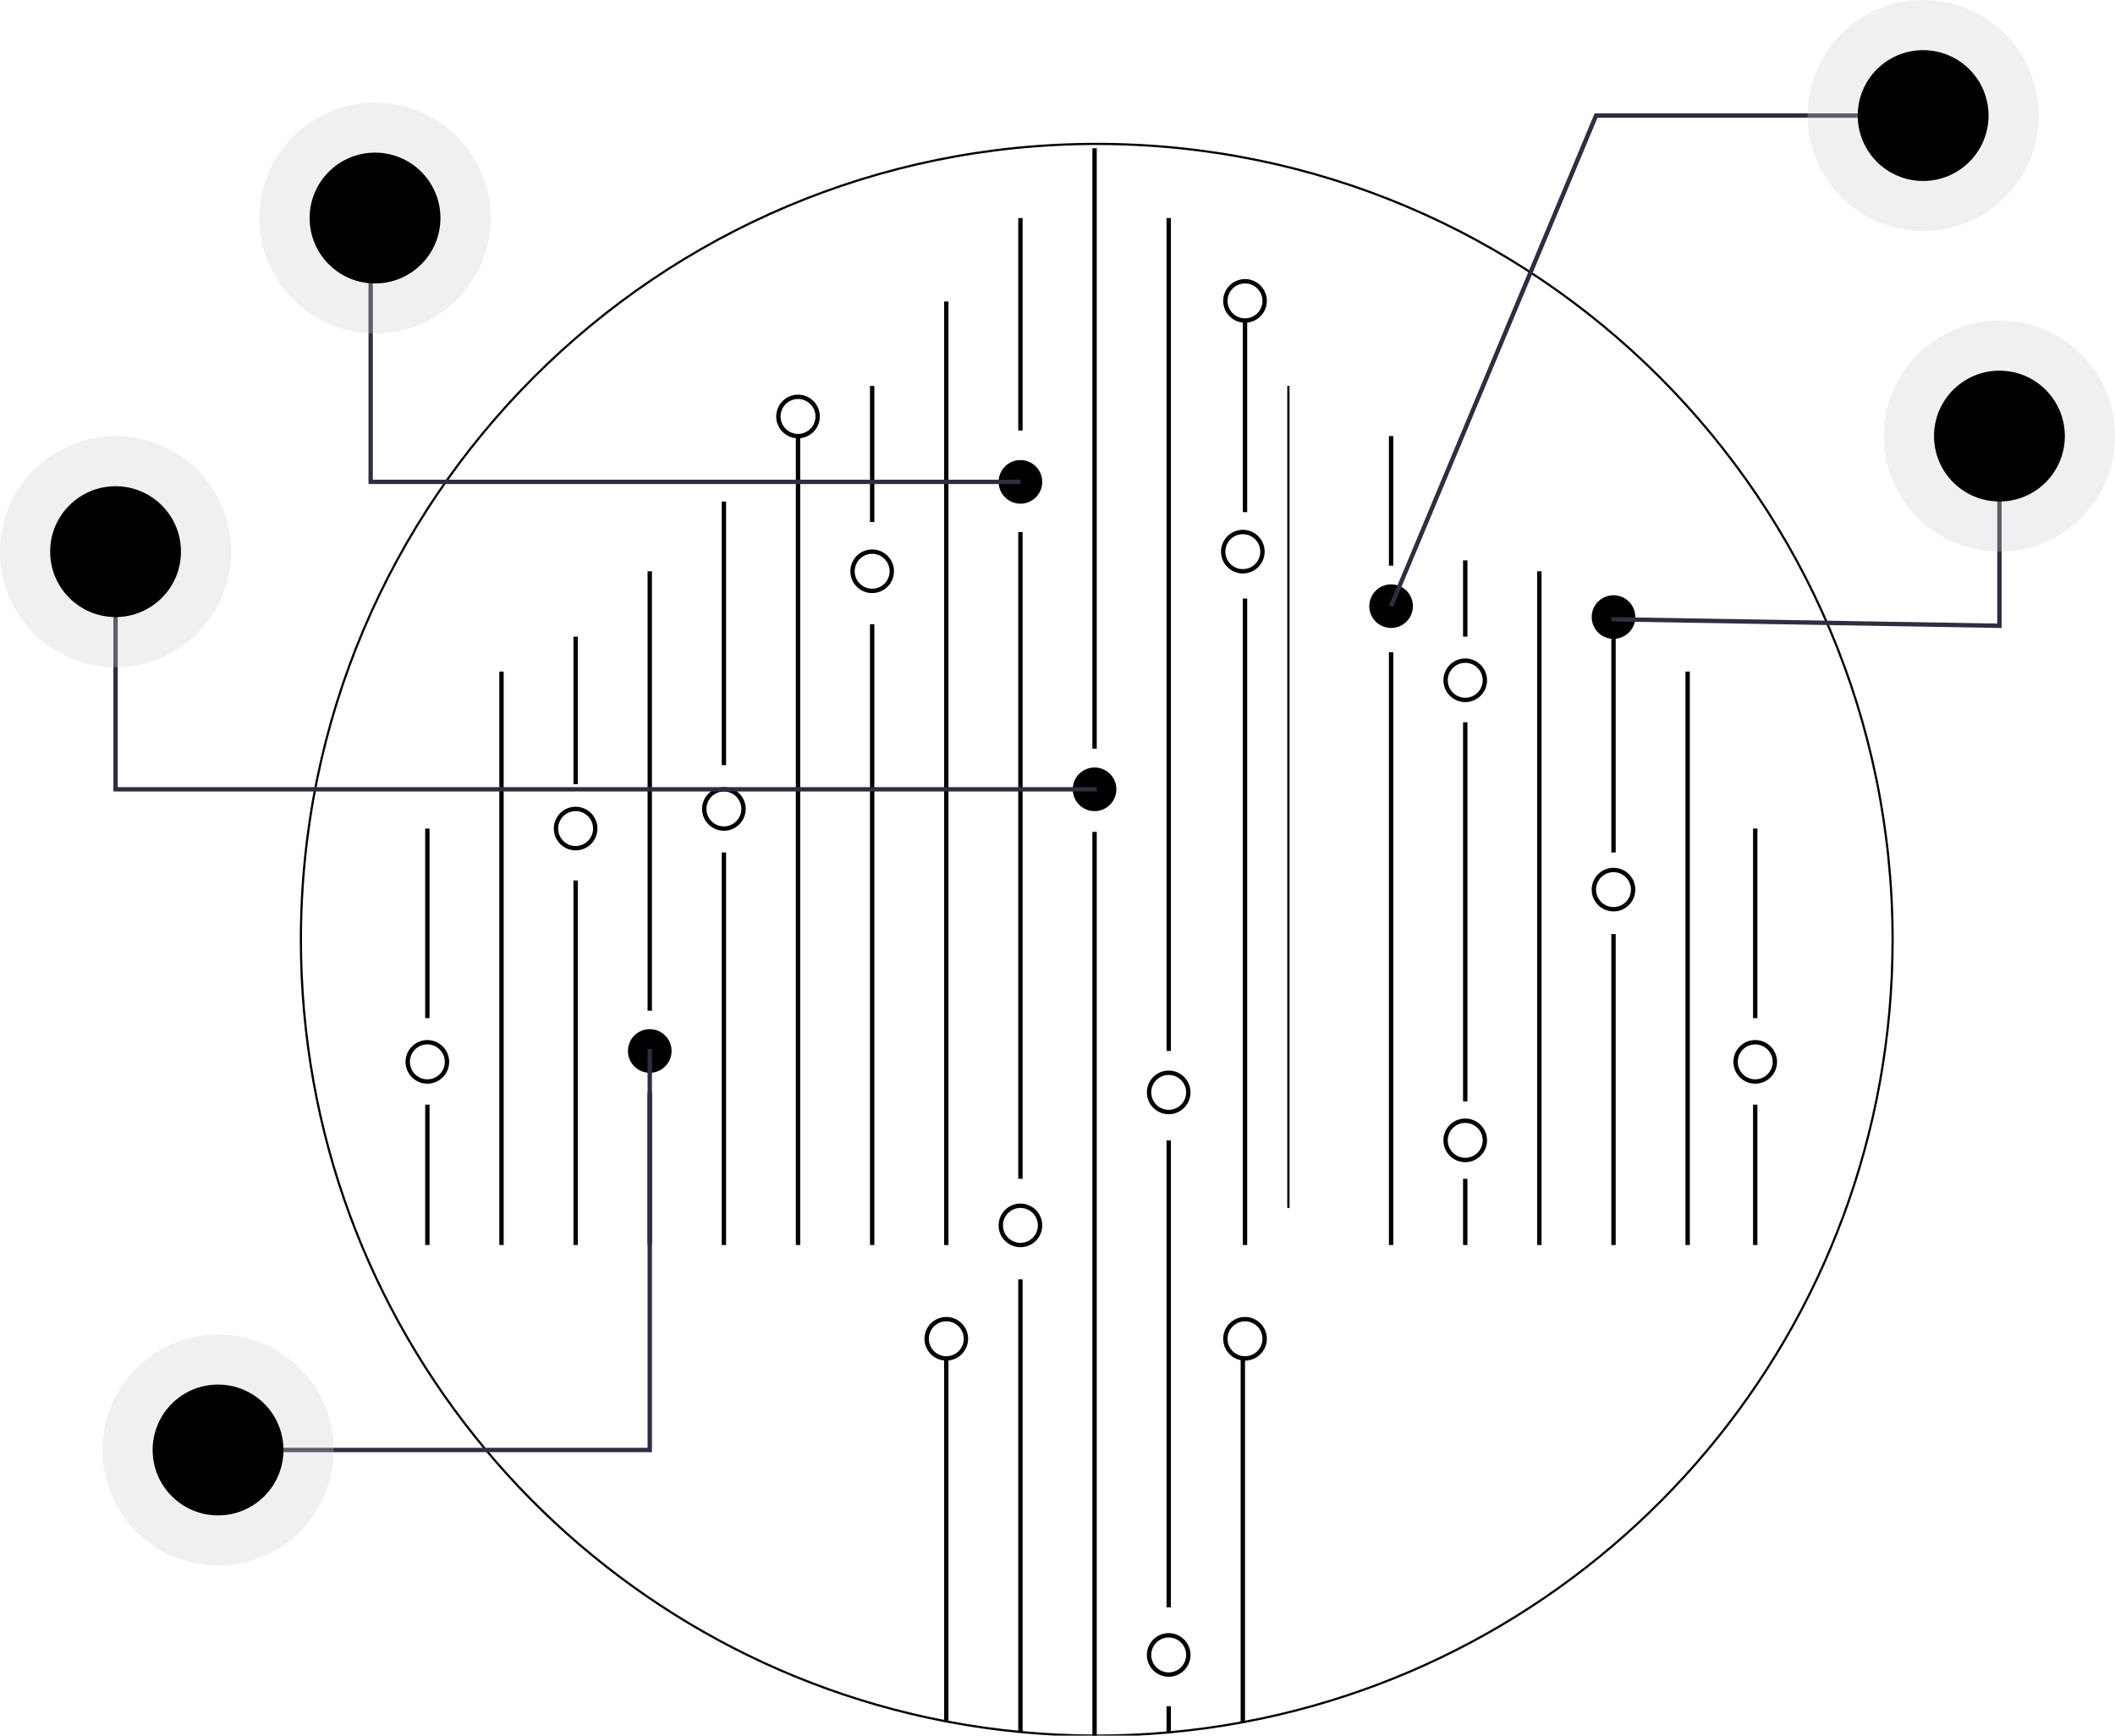<svg id="f4673761-b724-4a95-a095-d2125482816e" data-name="Layer 1" xmlns="http://www.w3.org/2000/svg" width="970" height="796" viewBox="0 0 970 796">
    <title>
        hologram
    </title>
    <path d="M983,483c0,178.34-127.91,326.81-297,358.67-.66.13-1.33.25-2,.37q-15.765,2.895-32,4.39c-.67.07-1.33.13-2,.18q-15.81,1.38-32,1.39c-.67,0-1.33,0-2-.01q-16.17-.075-32-1.56c-.67-.05-1.33-.12-2-.19q-16.215-1.575-32-4.57c-.67-.12-1.34-.25-2-.38C379.9,808.64,253,660.64,253,483c0-201.58,163.42-365,365-365S983,281.42,983,483Z" transform="translate(-115 -52)" fill="none" stroke="black"/>
    <rect x="570" y="274.5" width="2" height="296.5" class="brand-filled"/>
    <rect x="570" y="147.402" width="2" height="87.472" class="brand-filled"/>
    <rect x="433" y="138.275" width="2" height="432.725" class="brand-filled"/>
    <rect x="467" y="100" width="2" height="97.457" class="brand-filled"/>
    <rect x="467" y="244" width="2" height="296.638" class="brand-filled"/>
    <path d="M584,638.75V846.43c-.67-.05-1.33-.12-2-.19V638.75Z" transform="translate(-115 -52)" class="brand-filled"/>
    <rect x="501" y="68" width="2" height="275.347" class="brand-filled"/>
    <path d="M618,433.52V848c-.67,0-1.33,0-2-.01V433.52Z" transform="translate(-115 -52)" class="brand-filled"/>
    <rect x="535" y="100" width="2" height="382" class="brand-filled"/>
    <rect x="535" y="523" width="2" height="214.173" class="brand-filled"/>
    <path d="M652,834.53v11.9c-.67.07-1.33.13-2,.18V834.53Z" transform="translate(-115 -52)" class="brand-filled"/>
    <path d="M686,675V841.67c-.66.13-1.33.25-2,.37V675Z" transform="translate(-115 -52)" class="brand-filled"/>
    <path d="M550,675V841.67c-.67-.12-1.34-.25-2-.38V675Z" transform="translate(-115 -52)" class="brand-filled"/>
    <rect x="399" y="177" width="2" height="62.41" class="brand-filled"/>
    <rect x="399" y="286.275" width="2" height="284.725" class="brand-filled"/>
    <rect x="365" y="200" width="2" height="371" class="brand-filled"/>
    <rect x="331" y="230" width="2" height="120.905" class="brand-filled"/>
    <rect x="331" y="390.968" width="2" height="180.032" class="brand-filled"/>
    <rect x="297" y="262" width="2" height="201.536" class="brand-filled"/>
    <rect x="297" y="501" width="2" height="70" class="brand-filled"/>
    <rect x="263" y="292" width="2" height="67.599" class="brand-filled"/>
    <rect x="263" y="403.819" width="2" height="167.181" class="brand-filled"/>
    <rect x="229" y="308" width="2" height="263" class="brand-filled"/>
    <rect x="195" y="380" width="2" height="86.937" class="brand-filled"/>
    <rect x="195" y="506.622" width="2" height="64.378" class="brand-filled"/>
    <rect x="590.375" y="177" width="1.037" height="377" class="brand-filled"/>
    <rect x="637" y="200" width="2" height="59.441" class="brand-filled"/>
    <rect x="637" y="299.126" width="2" height="271.874" class="brand-filled"/>
    <rect x="671" y="257" width="2" height="35" class="brand-filled"/>
    <rect x="671" y="331.252" width="2" height="173.858" class="brand-filled"/>
    <rect x="671" y="540.638" width="2" height="30.362" class="brand-filled"/>
    <rect x="705" y="262" width="2" height="309" class="brand-filled"/>
    <rect x="739" y="292" width="2" height="98.968" class="brand-filled"/>
    <rect x="739" y="428.386" width="2" height="142.614" class="brand-filled"/>
    <rect x="773" y="308" width="2" height="263" class="brand-filled"/>
    <path d="M549,676a10,10,0,1,1,10-10A10.012,10.012,0,0,1,549,676Zm0-18a8,8,0,1,0,8,8A8.009,8.009,0,0,0,549,658Z" transform="translate(-115 -52)" class="brand-filled"/>
    <path d="M583,624a10,10,0,1,1,10-10A10.012,10.012,0,0,1,583,624Zm0-18a8,8,0,1,0,8,8A8.009,8.009,0,0,0,583,606Z" transform="translate(-115 -52)" class="brand-filled"/>
    <path d="M686,676a10,10,0,1,1,10-10A10.012,10.012,0,0,1,686,676Zm0-18a8,8,0,1,0,8,8A8.009,8.009,0,0,0,686,658Z" transform="translate(-115 -52)" class="brand-filled"/>
    <path d="M651,801a10,10,0,1,0,10,10A10.016,10.016,0,0,0,651,801Zm0,18a8,8,0,1,1,8-8A8.011,8.011,0,0,1,651,819Z" transform="translate(-115 -52)" class="brand-filled"/>
    <path d="M651,563a10,10,0,1,1,10-10A10.012,10.012,0,0,1,651,563Zm0-18a8,8,0,1,0,8,8A8.009,8.009,0,0,0,651,545Z" transform="translate(-115 -52)" class="brand-filled"/>
    <path d="M617,424a10,10,0,1,1,10-10A10.011,10.011,0,0,1,617,424Z" transform="translate(-115 -52)" class="brand-filled"/>
    <path d="M685,315a10,10,0,1,1,10-10A10.011,10.011,0,0,1,685,315Zm0-18a8,8,0,1,0,8,8A8.009,8.009,0,0,0,685,297Z" transform="translate(-115 -52)" class="brand-filled"/>
    <path d="M447,433a10,10,0,1,1,10-10A10.011,10.011,0,0,1,447,433Zm0-18a8,8,0,1,0,8,8A8.009,8.009,0,0,0,447,415Z" transform="translate(-115 -52)" class="brand-filled"/>
    <path d="M379,442a10,10,0,1,1,10-10A10.011,10.011,0,0,1,379,442Zm0-18a8,8,0,1,0,8,8A8.009,8.009,0,0,0,379,424Z" transform="translate(-115 -52)" class="brand-filled"/>
    <path d="M413,544a10,10,0,1,1,10-10A10.011,10.011,0,0,1,413,544Z" transform="translate(-115 -52)" class="brand-filled"/>
    <path d="M686,200a10,10,0,1,1,10-10A10.011,10.011,0,0,1,686,200Zm0-18a8,8,0,1,0,8,8A8.009,8.009,0,0,0,686,182Z" transform="translate(-115 -52)" class="brand-filled"/>
    <path d="M515,324a10,10,0,1,1,10-10A10.011,10.011,0,0,1,515,324Zm0-18a8,8,0,1,0,8,8A8.009,8.009,0,0,0,515,306Z" transform="translate(-115 -52)" class="brand-filled"/>
    <path d="M481,253a10,10,0,1,1,10-10A10.011,10.011,0,0,1,481,253Zm0-18a8,8,0,1,0,8,8A8.009,8.009,0,0,0,481,235Z" transform="translate(-115 -52)" class="brand-filled"/>
    <path d="M311,549a10,10,0,1,1,10-10A10.012,10.012,0,0,1,311,549Zm0-18a8,8,0,1,0,8,8A8.009,8.009,0,0,0,311,531Z" transform="translate(-115 -52)" class="brand-filled"/>
    <rect x="804" y="380" width="2" height="86.937" class="brand-filled"/>
    <rect x="804" y="506.622" width="2" height="64.378" class="brand-filled"/>
    <path d="M920,549a10,10,0,1,1,10-10A10.012,10.012,0,0,1,920,549Zm0-18a8,8,0,1,0,8,8A8.009,8.009,0,0,0,920,531Z" transform="translate(-115 -52)" class="brand-filled"/>
    <path d="M855,470a10,10,0,1,1,10-10A10.011,10.011,0,0,1,855,470Zm0-18a8,8,0,1,0,8,8A8.009,8.009,0,0,0,855,452Z" transform="translate(-115 -52)" class="brand-filled"/>
    <path d="M787,585a10,10,0,1,1,10-10A10.012,10.012,0,0,1,787,585Zm0-18a8,8,0,1,0,8,8A8.009,8.009,0,0,0,787,567Z" transform="translate(-115 -52)" class="brand-filled"/>
    <path d="M583,283a10,10,0,1,1,10-10A10.011,10.011,0,0,1,583,283Z" transform="translate(-115 -52)" class="brand-filled"/>
    <path d="M787,374a10,10,0,1,1,10-10A10.011,10.011,0,0,1,787,374Zm0-18a8,8,0,1,0,8,8A8.009,8.009,0,0,0,787,356Z" transform="translate(-115 -52)" class="brand-filled"/>
    <path d="M855,345a10,10,0,1,1,10-10A10.011,10.011,0,0,1,855,345Z" transform="translate(-115 -52)" class="brand-filled"/>
    <path d="M753,340a10,10,0,1,1,10-10A10.011,10.011,0,0,1,753,340Z" transform="translate(-115 -52)" class="brand-filled"/>
    <g class="hoverlines hovers">
        <polygon points="918 288.017 738.983 285 739.017 283 916 285.983 916 200 918 200 918 288.017" fill="#2f2e41"/>
        <polygon points="638.923 278.386 637.077 277.614 731.334 52 882 52 882 54 732.666 54 638.923 278.386" fill="#2f2e41"/>
        <polygon points="503 363 52 363 52 254 54 254 54 361 503 361 503 363" fill="#2f2e41"/>
        <polygon points="468 222 169 222 169 100 171 100 171 220 468 220 468 222" fill="#2f2e41"/>
        <polygon points="299 666 100 666 100 664 297 664 297 481 299 481 299 666" fill="#2f2e41"/>
    </g>
    <g transform="translate(917, 200)">
        <g class="hovercircle hovers">
            <circle cx="0" cy="0" r="53" fill="#ccc" opacity="0.3"/>
            <circle cx="0" cy="0" r="30" class="brand-filled"/>
        </g>
    </g>
    <g transform="translate(882, 53)">
        <g class="hovercircle hovers">
            <circle r="53" fill="#ccc" opacity="0.3"/>
            <circle r="30" class="brand-filled"/>
        </g>
    </g>
    <g transform="translate(53, 253)">
        <g class="hovercircle hovers">
            <circle r="53" fill="#ccc" opacity="0.3"/>
            <circle r="30" class="brand-filled"/>
        </g>
    </g>
    <g transform="translate(100, 665)">
        <g class="hovercircle hovers">
            <circle r="53" fill="#ccc" opacity="0.3"/>
            <circle r="30" class="brand-filled"/>
        </g>
    </g>
    <g transform="translate(172, 100)">
        <g class="hovercircle hovers">
            <circle r="53" fill="#ccc" opacity="0.3"/>
            <circle r="30" class="brand-filled"/>
        </g>
    </g>
</svg>
